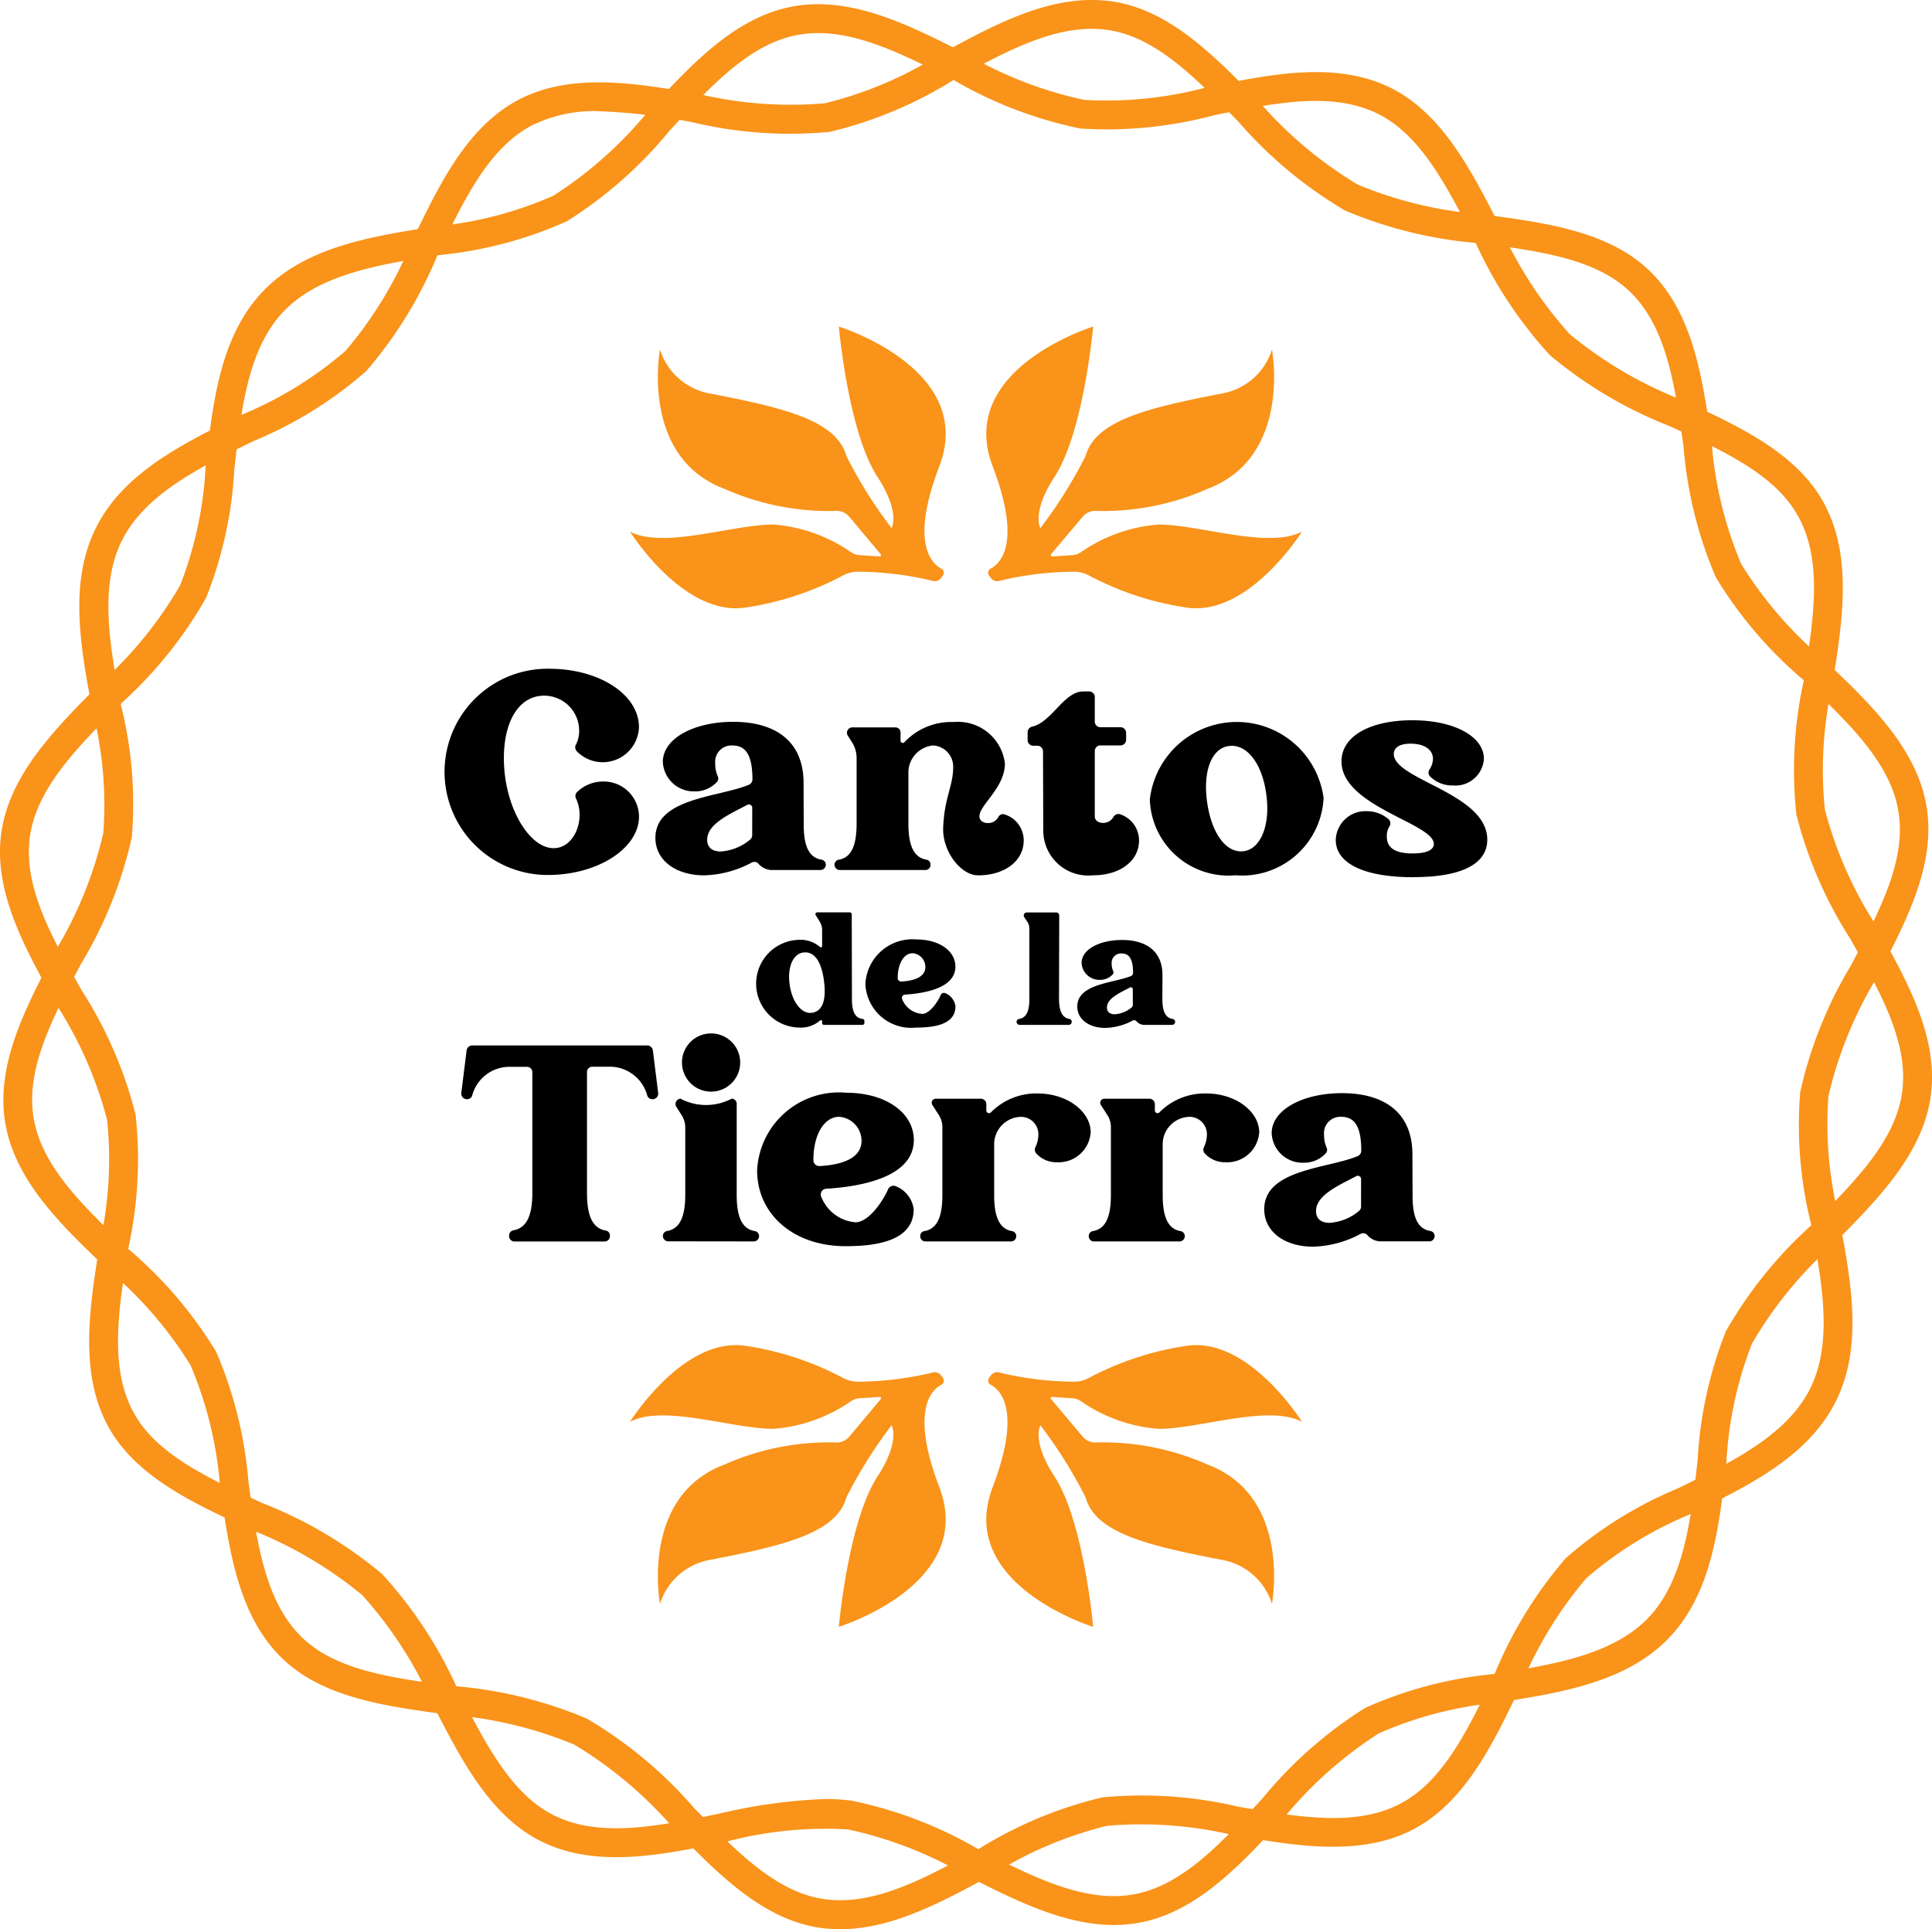 <svg id="logo_principal" data-name="logo principal" xmlns="http://www.w3.org/2000/svg" xmlns:xlink="http://www.w3.org/1999/xlink" width="72.202" height="72.094" viewBox="0 0 72.202 72.094">
  <defs>
    <clipPath id="clip-path">
      <rect id="Rectángulo_4" data-name="Rectángulo 4" width="72.202" height="72.094" fill="rgba(0,0,0,0)"/>
    </clipPath>
  </defs>
  <g id="Grupo_2" data-name="Grupo 2" clip-path="url(#clip-path)">
    <path id="Trazado_1" data-name="Trazado 1" d="M126.04,184.963a1.116,1.116,0,0,0,.125-.533,1.308,1.308,0,0,0-1.307-1.307c-.92,0-1.5.92-1.506,2.311-.01,1.788.92,3.388,1.861,3.388.774,0,1.2-1.077.837-1.851a.208.208,0,0,1,.031-.24,1.4,1.4,0,0,1,.962-.4,1.32,1.32,0,0,1,1.359,1.307c0,1.192-1.548,2.186-3.4,2.186a3.854,3.854,0,1,1,.073-7.707c1.861.01,3.325.972,3.325,2.185a1.354,1.354,0,0,1-2.322.9.225.225,0,0,1-.042-.241" transform="translate(-104.521 -157.126)"/>
    <path id="Trazado_2" data-name="Trazado 2" d="M184.034,200.425c0,.742.157,1.234.659,1.318a.192.192,0,0,1,.167.188.2.2,0,0,1-.2.2H182.8a.683.683,0,0,1-.471-.251.207.207,0,0,0-.23-.031,3.965,3.965,0,0,1-1.788.481c-1.035,0-1.819-.544-1.819-1.4,0-1.5,2.384-1.516,3.5-1.987a.222.222,0,0,0,.126-.2c0-.941-.272-1.265-.743-1.265a.61.61,0,0,0-.648.669,1.147,1.147,0,0,0,.1.492.192.192,0,0,1-.042.209,1.1,1.1,0,0,1-.816.345,1.157,1.157,0,0,1-1.2-1.1c0-.889,1.182-1.5,2.625-1.5,1.569,0,2.635.711,2.635,2.29Zm-1.924-.617a.124.124,0,0,0-.178-.115c-.627.335-1.506.7-1.506,1.307,0,.261.157.439.512.439a1.9,1.9,0,0,0,1.087-.439.214.214,0,0,0,.084-.157Z" transform="translate(-153.998 -169.619)"/>
    <path id="Trazado_3" data-name="Trazado 3" d="M232.6,202.327c-.629,0-1.321-.887-1.294-1.758.035-1.129.374-1.567.374-2.288a.791.791,0,0,0-.763-.805,1.021,1.021,0,0,0-.91,1.067v1.914c.01.721.178,1.2.669,1.286a.183.183,0,0,1,.157.188.19.19,0,0,1-.188.2h-3.2a.2.2,0,0,1-.2-.2.192.192,0,0,1,.167-.188c.481-.084.648-.565.659-1.286v-2.52a1.116,1.116,0,0,0-.167-.575l-.167-.261a.2.2,0,0,1,.167-.3h1.621a.19.19,0,0,1,.188.2v.3a.083.083,0,0,0,.146.052,2.4,2.4,0,0,1,1.841-.753,1.766,1.766,0,0,1,1.913,1.548c0,.91-.952,1.548-.952,1.976,0,.146.126.251.314.251a.42.42,0,0,0,.4-.241.2.2,0,0,1,.251-.073,1.013,1.013,0,0,1,.69.962c0,.774-.711,1.307-1.715,1.307" transform="translate(-196.058 -169.618)"/>
    <path id="Trazado_4" data-name="Trazado 4" d="M282.293,195.161a1.68,1.68,0,0,1-1.861-1.673l-.01-2.959a.21.21,0,0,0-.209-.209h-.157a.21.21,0,0,1-.209-.209v-.293a.214.214,0,0,1,.157-.209c.743-.157,1.192-1.318,1.924-1.318h.22a.21.21,0,0,1,.209.209v.92a.21.21,0,0,0,.209.209h.753a.21.21,0,0,1,.209.209v.261a.21.21,0,0,1-.209.209h-.753a.21.21,0,0,0-.209.209v2.436c0,.146.115.251.314.251a.436.436,0,0,0,.387-.23.216.216,0,0,1,.272-.084,1.03,1.03,0,0,1,.68.972c0,.764-.711,1.3-1.715,1.3" transform="translate(-241.443 -162.452)"/>
    <path id="Trazado_5" data-name="Trazado 5" d="M319.6,199.441a3.047,3.047,0,0,1-3.294,2.886,2.941,2.941,0,0,1-3.2-2.834,3.272,3.272,0,0,1,6.494-.052m-2.144-.157c-.157-1.15-.732-1.872-1.391-1.788s-.983.952-.816,2.112.711,1.9,1.359,1.82,1.014-.993.847-2.144" transform="translate(-270.135 -169.618)"/>
    <path id="Trazado_6" data-name="Trazado 6" d="M366.675,202.006c-1.882,0-2.907-.533-2.907-1.391a1.106,1.106,0,0,1,1.15-1.077,1.251,1.251,0,0,1,.816.293.211.211,0,0,1,.042.272.672.672,0,0,0-.1.387c0,.418.314.627.962.627.512,0,.795-.125.795-.355,0-.774-3.451-1.4-3.451-3.085,0-.952,1.087-1.537,2.645-1.537,1.59,0,2.677.617,2.677,1.443a1.066,1.066,0,0,1-1.161.993,1.151,1.151,0,0,1-.847-.335.2.2,0,0,1-.031-.251.787.787,0,0,0,.136-.4c0-.355-.324-.575-.837-.575-.408,0-.627.146-.627.387,0,.962,3.493,1.464,3.493,3.2,0,.92-.983,1.4-2.75,1.4" transform="translate(-313.848 -169.224)"/>
    <path id="Trazado_7" data-name="Trazado 7" d="M209.689,251.685c0,.426.1.709.4.739a.077.077,0,0,1,.066.072v.078a.073.073,0,0,1-.072.072h-1.442a.068.068,0,0,1-.066-.072v-.066c0-.03-.042-.048-.072-.03a1.085,1.085,0,0,1-.739.27,1.64,1.64,0,0,1-.03-3.28,1.1,1.1,0,0,1,.763.27.047.047,0,0,0,.078-.03v-.619a.615.615,0,0,0-.1-.318l-.138-.222a.069.069,0,0,1,.06-.108h1.213a.073.073,0,0,1,.072.072Zm-1.826-1.742c-.378.054-.595.553-.5,1.207s.451,1.1.829,1.045c.432-.06.541-.541.45-1.213s-.342-1.1-.775-1.039" transform="translate(-177.851 -214.347)"/>
    <path id="Trazado_8" data-name="Trazado 8" d="M237.8,258.62c.282,0,.589-.45.7-.715a.128.128,0,0,1,.168-.06.614.614,0,0,1,.379.492c0,.691-.823.793-1.466.793a1.713,1.713,0,0,1-1.9-1.628,1.759,1.759,0,0,1,1.916-1.664c.841,0,1.448.426,1.448,1.015,0,.817-1.189,1-1.874,1.045a.125.125,0,0,0-.108.186.86.86,0,0,0,.733.534m-.354-2.265c-.312,0-.553.366-.553.931a.127.127,0,0,0,.126.126c.361-.018.907-.114.907-.541a.514.514,0,0,0-.481-.517" transform="translate(-203.34 -220.73)"/>
    <path id="Trazado_9" data-name="Trazado 9" d="M278.425,251.685c.006.414.1.691.384.739a.1.1,0,0,1,.09.108.109.109,0,0,1-.108.114h-1.838a.114.114,0,0,1-.114-.114.11.11,0,0,1,.1-.108c.282-.048.378-.324.378-.739v-2.649a.451.451,0,0,0-.06-.216l-.132-.2a.113.113,0,0,1,.1-.174h1.1a.109.109,0,0,1,.108.114Z" transform="translate(-238.848 -214.347)"/>
    <path id="Trazado_10" data-name="Trazado 10" d="M296.524,258.125c0,.426.09.709.378.757a.11.11,0,0,1,.1.108.114.114,0,0,1-.114.114h-1.069a.392.392,0,0,1-.27-.144.119.119,0,0,0-.132-.018,2.278,2.278,0,0,1-1.027.276c-.595,0-1.045-.312-1.045-.8,0-.859,1.37-.871,2.012-1.141a.127.127,0,0,0,.072-.114c0-.541-.156-.727-.427-.727a.35.35,0,0,0-.372.384.661.661,0,0,0,.06.282.11.11,0,0,1-.024.12.634.634,0,0,1-.469.2.665.665,0,0,1-.691-.631c0-.511.679-.859,1.508-.859.9,0,1.514.409,1.514,1.316Zm-1.105-.354a.071.071,0,0,0-.1-.066c-.36.192-.865.4-.865.751,0,.15.09.252.294.252a1.094,1.094,0,0,0,.625-.252.123.123,0,0,0,.048-.09Z" transform="translate(-253.085 -220.805)"/>
    <path id="Trazado_11" data-name="Trazado 11" d="M132.543,284.692a.213.213,0,0,1,.209.178l.2,1.6a.207.207,0,0,1-.2.23h-.021a.191.191,0,0,1-.188-.136,1.452,1.452,0,0,0-1.443-1.077h-.6a.2.2,0,0,0-.209.209v4.5c0,.784.167,1.318.69,1.412a.186.186,0,0,1,.167.2v.011a.2.2,0,0,1-.2.2h-3.367a.2.2,0,0,1-.2-.2V291.8a.194.194,0,0,1,.167-.2c.5-.094.68-.565.7-1.286V285.7a.2.2,0,0,0-.209-.209h-.607A1.443,1.443,0,0,0,126,286.564a.191.191,0,0,1-.188.136h-.01a.209.209,0,0,1-.209-.23l.2-1.6a.213.213,0,0,1,.209-.178Z" transform="translate(-108.354 -245.624)"/>
    <path id="Trazado_12" data-name="Trazado 12" d="M180.726,289.185a.2.2,0,0,1-.2-.2.192.192,0,0,1,.167-.188c.481-.084.659-.565.669-1.286v-2.593a.869.869,0,0,0-.136-.45l-.2-.314a.2.2,0,0,1,.157-.3,2.05,2.05,0,0,0,1.914,0,.19.19,0,0,1,.188.2v3.461c.011.721.178,1.2.669,1.286a.191.191,0,0,1,.167.188.2.2,0,0,1-.2.2Zm1.568-7.769a1.088,1.088,0,1,1,0,2.175,1.088,1.088,0,0,1,0-2.175" transform="translate(-155.753 -242.797)"/>
    <path id="Trazado_13" data-name="Trazado 13" d="M209.8,302.412c.492,0,1.025-.784,1.224-1.244a.222.222,0,0,1,.293-.1,1.068,1.068,0,0,1,.659.857c0,1.2-1.433,1.38-2.551,1.38-1.924,0-3.3-1.182-3.3-2.834a3.061,3.061,0,0,1,3.336-2.9c1.464,0,2.52.742,2.52,1.767,0,1.422-2.071,1.746-3.262,1.819a.218.218,0,0,0-.188.324,1.5,1.5,0,0,0,1.276.931m-.617-3.942c-.544,0-.962.638-.962,1.621a.221.221,0,0,0,.22.22c.627-.031,1.579-.2,1.579-.941a.9.9,0,0,0-.837-.9" transform="translate(-177.83 -256.735)"/>
    <path id="Trazado_14" data-name="Trazado 14" d="M255.746,300.3a1.011,1.011,0,0,1-.795-.335.21.21,0,0,1-.031-.22,1.11,1.11,0,0,0,.115-.471.648.648,0,0,0-.69-.669,1.026,1.026,0,0,0-.962,1.067v1.914c.01.721.178,1.2.659,1.286a.192.192,0,0,1,.167.188.2.2,0,0,1-.2.2h-3.2a.19.19,0,0,1-.188-.2.183.183,0,0,1,.157-.188c.492-.084.659-.565.669-1.286v-2.614a.83.83,0,0,0-.115-.408l-.261-.408a.151.151,0,0,1,.125-.23h1.694a.205.205,0,0,1,.2.2v.241a.1.1,0,0,0,.167.073,2.384,2.384,0,0,1,1.746-.711c1.129,0,1.987.69,1.987,1.453a1.2,1.2,0,0,1-1.244,1.119" transform="translate(-216.229 -256.867)"/>
    <path id="Trazado_15" data-name="Trazado 15" d="M301.64,300.3a1.011,1.011,0,0,1-.795-.335.21.21,0,0,1-.031-.22,1.11,1.11,0,0,0,.115-.471.648.648,0,0,0-.69-.669,1.026,1.026,0,0,0-.962,1.067v1.914c.01.721.178,1.2.659,1.286a.192.192,0,0,1,.167.188.2.2,0,0,1-.2.2h-3.2a.19.19,0,0,1-.188-.2.183.183,0,0,1,.157-.188c.492-.084.659-.565.669-1.286v-2.614a.83.83,0,0,0-.115-.408l-.261-.408a.151.151,0,0,1,.125-.23h1.694a.205.205,0,0,1,.2.2v.241a.1.1,0,0,0,.167.073,2.384,2.384,0,0,1,1.746-.711c1.129,0,1.987.69,1.987,1.453a1.2,1.2,0,0,1-1.244,1.119" transform="translate(-255.825 -256.867)"/>
    <path id="Trazado_16" data-name="Trazado 16" d="M349.843,301.55c0,.742.157,1.234.659,1.318a.192.192,0,0,1,.167.188.2.2,0,0,1-.2.2h-1.861a.683.683,0,0,1-.471-.251.207.207,0,0,0-.23-.031,3.965,3.965,0,0,1-1.788.481c-1.035,0-1.819-.544-1.819-1.4,0-1.5,2.384-1.516,3.5-1.987a.222.222,0,0,0,.126-.2c0-.941-.272-1.265-.743-1.265a.61.61,0,0,0-.648.669,1.147,1.147,0,0,0,.1.492.192.192,0,0,1-.042.209,1.1,1.1,0,0,1-.816.345,1.157,1.157,0,0,1-1.2-1.1c0-.889,1.182-1.5,2.625-1.5,1.569,0,2.635.711,2.635,2.29Zm-1.924-.617a.124.124,0,0,0-.178-.115c-.627.335-1.506.7-1.506,1.307,0,.261.157.439.512.439a1.9,1.9,0,0,0,1.087-.439.214.214,0,0,0,.084-.157Z" transform="translate(-297.053 -256.867)"/>
    <path id="Trazado_17" data-name="Trazado 17" d="M271.048,368.2l.736.047a.674.674,0,0,1,.332.112,5.854,5.854,0,0,0,2.908,1.033c1.52,0,4.1-.925,5.352-.264,0,0-1.982-3.172-4.295-2.841a11.25,11.25,0,0,0-3.663,1.2,1.172,1.172,0,0,1-.6.142,12.171,12.171,0,0,1-2.741-.339.291.291,0,0,0-.33.108l-.067.094a.17.17,0,0,0,.058.25c.389.205,1.163.986.078,3.829-1.388,3.634,3.756,5.219,3.756,5.219s-.348-3.935-1.443-5.615c-.873-1.339-.529-1.916-.529-1.916a17.108,17.108,0,0,1,1.689,2.694c.37,1.337,2.341,1.8,5.05,2.327a2.4,2.4,0,0,1,1.916,1.652s.759-4.018-2.412-5.207a9.6,9.6,0,0,0-4.127-.825.617.617,0,0,1-.535-.217L271,368.28a.052.052,0,0,1,.043-.085" transform="translate(-231.719 -315.996)" fill="#f99319"/>
    <path id="Trazado_18" data-name="Trazado 18" d="M180.9,368.2l-.736.047a.674.674,0,0,0-.332.112,5.854,5.854,0,0,1-2.908,1.033c-1.52,0-4.1-.925-5.352-.264,0,0,1.982-3.172,4.295-2.841a11.25,11.25,0,0,1,3.663,1.2,1.172,1.172,0,0,0,.6.142,12.171,12.171,0,0,0,2.741-.339.292.292,0,0,1,.33.108l.067.094a.17.17,0,0,1-.058.25c-.389.205-1.163.986-.078,3.829,1.388,3.634-3.756,5.219-3.756,5.219s.348-3.935,1.443-5.615c.873-1.339.529-1.916.529-1.916a17.107,17.107,0,0,0-1.689,2.694c-.37,1.337-2.341,1.8-5.05,2.327a2.4,2.4,0,0,0-1.916,1.652s-.759-4.018,2.412-5.207a9.6,9.6,0,0,1,4.127-.825.617.617,0,0,0,.535-.217l1.174-1.4a.052.052,0,0,0-.043-.085" transform="translate(-148.028 -315.996)" fill="#f99319"/>
    <path id="Trazado_19" data-name="Trazado 19" d="M271.048,97.524l.736-.047a.675.675,0,0,0,.332-.112,5.854,5.854,0,0,1,2.908-1.033c1.52,0,4.1.925,5.352.264,0,0-1.982,3.172-4.295,2.841a11.25,11.25,0,0,1-3.663-1.2,1.172,1.172,0,0,0-.6-.142,12.172,12.172,0,0,0-2.741.339.291.291,0,0,1-.33-.108l-.067-.094a.17.17,0,0,1,.058-.25c.389-.205,1.163-.986.078-3.829-1.388-3.634,3.756-5.219,3.756-5.219s-.348,3.935-1.443,5.615c-.873,1.339-.529,1.916-.529,1.916a17.1,17.1,0,0,0,1.689-2.694c.37-1.337,2.341-1.8,5.05-2.327a2.4,2.4,0,0,0,1.916-1.652s.759,4.018-2.412,5.207a9.6,9.6,0,0,1-4.127.825.617.617,0,0,0-.535.217L271,97.44a.052.052,0,0,0,.043.085" transform="translate(-231.719 -76.73)" fill="#f99319"/>
    <path id="Trazado_20" data-name="Trazado 20" d="M180.9,97.524l-.736-.047a.675.675,0,0,1-.332-.112,5.854,5.854,0,0,0-2.908-1.033c-1.52,0-4.1.925-5.352.264,0,0,1.982,3.172,4.295,2.841a11.25,11.25,0,0,0,3.663-1.2,1.172,1.172,0,0,1,.6-.142,12.172,12.172,0,0,1,2.741.339.292.292,0,0,0,.33-.108l.067-.094a.17.17,0,0,0-.058-.25c-.389-.205-1.163-.986-.078-3.829,1.388-3.634-3.756-5.219-3.756-5.219s.348,3.935,1.443,5.615c.873,1.339.529,1.916.529,1.916a17.1,17.1,0,0,1-1.689-2.694c-.37-1.337-2.341-1.8-5.05-2.327a2.4,2.4,0,0,1-1.916-1.652s-.759,4.018,2.412,5.207a9.6,9.6,0,0,0,4.127.825.617.617,0,0,1,.535.217l1.174,1.4a.052.052,0,0,1-.043.085" transform="translate(-148.028 -76.73)" fill="#f99319"/>
    <path id="Trazado_21" data-name="Trazado 21" d="M32.2,72.095a5.272,5.272,0,0,1-.8-.06c-2.135-.326-3.818-2.057-5.446-3.732a15.309,15.309,0,0,0-3.7-3.11,15.3,15.3,0,0,0-4.705-1.116c-2.315-.308-4.708-.625-6.244-2.144-1.61-1.592-1.951-4.038-2.281-6.4a14.5,14.5,0,0,0-1.1-4.51,14.9,14.9,0,0,0-3.069-3.558c-1.72-1.632-3.5-3.32-3.861-5.52-.357-2.174.781-4.331,1.882-6.417a15.115,15.115,0,0,0,1.787-4.4,14.232,14.232,0,0,0-.4-4.544c-.446-2.363-.907-4.807.131-6.872S7.674,16.557,9.836,15.5a14.232,14.232,0,0,0,3.883-2.392,15.112,15.112,0,0,0,2.464-4.058C17.2,6.926,18.252,4.725,20.21,3.715c1.982-1.023,4.4-.6,6.734-.195a14.9,14.9,0,0,0,4.687.34A14.5,14.5,0,0,0,35.9,2.05C38,.9,40.165-.282,42.4.06c2.135.326,3.818,2.057,5.446,3.732a15.311,15.311,0,0,0,3.7,3.11,15.313,15.313,0,0,0,4.7,1.116c2.315.307,4.708.625,6.244,2.144,1.61,1.592,1.951,4.038,2.281,6.4a14.5,14.5,0,0,0,1.1,4.51,14.9,14.9,0,0,0,3.069,3.558c1.721,1.632,3.5,3.32,3.861,5.52.357,2.174-.781,4.331-1.882,6.417a15.11,15.11,0,0,0-1.787,4.4,14.228,14.228,0,0,0,.4,4.544c.446,2.363.907,4.807-.131,6.872s-3.274,3.153-5.437,4.206a14.229,14.229,0,0,0-3.883,2.392,15.109,15.109,0,0,0-2.464,4.058c-1.017,2.128-2.068,4.329-4.027,5.339-1.982,1.022-4.4.6-6.734.194a14.9,14.9,0,0,0-4.687-.34A14.5,14.5,0,0,0,37.9,70.046c-1.845,1.009-3.746,2.049-5.7,2.049M23.18,4.154a5.32,5.32,0,0,0-2.475.52c-1.636.844-2.564,2.788-3.548,4.845a15.852,15.852,0,0,1-2.67,4.351,15.188,15.188,0,0,1-4.179,2.6c-2,.974-4.07,1.98-4.945,3.72s-.448,4-.035,6.188a15.189,15.189,0,0,1,.4,4.907,15.86,15.86,0,0,1-1.9,4.739c-1.065,2.017-2.071,3.922-1.772,5.738.3,1.842,1.875,3.334,3.539,4.912a15.632,15.632,0,0,1,3.286,3.847,15.469,15.469,0,0,1,1.205,4.855c.319,2.288.621,4.449,1.971,5.785,1.278,1.264,3.391,1.545,5.627,1.842a16.063,16.063,0,0,1,5.048,1.222,16.062,16.062,0,0,1,3.992,3.322c1.573,1.618,3.058,3.146,4.835,3.417,1.877.287,3.792-.76,5.819-1.869A15.464,15.464,0,0,1,42,67.169a15.628,15.628,0,0,1,5.048.342c2.26.394,4.394.766,6.054-.09,1.636-.844,2.564-2.788,3.548-4.845a15.853,15.853,0,0,1,2.67-4.351,15.192,15.192,0,0,1,4.178-2.6c2-.973,4.071-1.98,4.945-3.72s.448-4,.035-6.187a15.186,15.186,0,0,1-.4-4.907,15.85,15.85,0,0,1,1.9-4.739c1.065-2.017,2.07-3.922,1.772-5.738-.3-1.842-1.875-3.334-3.539-4.912a15.632,15.632,0,0,1-3.286-3.847,15.47,15.47,0,0,1-1.205-4.855c-.319-2.288-.621-4.449-1.971-5.785-1.278-1.264-3.391-1.545-5.627-1.842a16.058,16.058,0,0,1-5.048-1.222,16.063,16.063,0,0,1-3.992-3.322C45.5,2.927,44.017,1.4,42.24,1.127,40.363.841,38.448,1.888,36.421,3a15.462,15.462,0,0,1-4.615,1.929,15.632,15.632,0,0,1-5.048-.342,21.63,21.63,0,0,0-3.578-.429" transform="translate(-0.801 -0.001)" fill="#f99319"/>
    <path id="Trazado_22" data-name="Trazado 22" d="M41.632,72.921c-1.881,0-3.749-.95-5.564-1.873a14.89,14.89,0,0,0-4.38-1.7,14.5,14.5,0,0,0-4.616.477c-2.339.48-4.758.977-6.8-.007-1.946-.939-3.046-3.088-4.11-5.167a15.312,15.312,0,0,0-2.626-4.06,15.31,15.31,0,0,0-4.17-2.449c-2.122-.974-4.317-1.98-5.339-3.883-1.071-1.995-.679-4.433-.3-6.791a14.5,14.5,0,0,0,.277-4.632,14.9,14.9,0,0,0-1.889-4.3C.951,36.466-.254,34.33.047,32.12c.3-2.183,2.019-3.911,3.684-5.581a15.111,15.111,0,0,0,3-3.68,14.233,14.233,0,0,0,.955-4.46c.268-2.39.545-4.861,2.144-6.531s4.056-2.053,6.432-2.423A14.234,14.234,0,0,0,20.675,8.3a15.112,15.112,0,0,0,3.547-3.156c1.6-1.736,3.249-3.53,5.417-3.921,2.195-.4,4.38.716,6.494,1.792a14.9,14.9,0,0,0,4.38,1.7,14.508,14.508,0,0,0,4.616-.477c2.339-.48,4.758-.977,6.8.007,1.946.939,3.046,3.088,4.11,5.167a15.312,15.312,0,0,0,2.626,4.06,15.315,15.315,0,0,0,4.17,2.449c2.123.974,4.317,1.98,5.339,3.883,1.071,1.995.679,4.433.3,6.791a14.5,14.5,0,0,0-.277,4.632,14.893,14.893,0,0,0,1.889,4.3c1.165,2.065,2.371,4.2,2.07,6.411-.3,2.183-2.019,3.911-3.684,5.581a15.112,15.112,0,0,0-3,3.68,14.231,14.231,0,0,0-.955,4.46c-.268,2.39-.545,4.861-2.144,6.531s-4.056,2.053-6.432,2.423a14.231,14.231,0,0,0-4.414,1.147,15.1,15.1,0,0,0-3.547,3.156c-1.6,1.736-3.249,3.53-5.417,3.921a5.243,5.243,0,0,1-.931.082m-10.8-4.708a7.477,7.477,0,0,1,1,.064,15.628,15.628,0,0,1,4.725,1.809c2.045,1.04,3.976,2.022,5.813,1.691,1.811-.326,3.27-1.911,4.814-3.59a15.856,15.856,0,0,1,3.831-3.375,15.19,15.19,0,0,1,4.759-1.263c2.2-.343,4.472-.7,5.819-2.1s1.6-3.693,1.851-5.9A15.186,15.186,0,0,1,64.5,50.732a15.856,15.856,0,0,1,3.207-3.973c1.61-1.615,3.131-3.141,3.379-4.964.252-1.85-.813-3.737-1.941-5.735a15.632,15.632,0,0,1-2.011-4.642,15.465,15.465,0,0,1,.274-4.994c.367-2.281.713-4.435-.186-6.109-.85-1.584-2.787-2.472-4.838-3.413a16.063,16.063,0,0,1-4.466-2.65A16.067,16.067,0,0,1,55.077,9.9C54.048,7.9,53.077,6,51.458,5.218c-1.711-.826-3.848-.387-6.111.078a15.468,15.468,0,0,1-4.978.489,15.632,15.632,0,0,1-4.725-1.809c-2.045-1.04-3.976-2.022-5.813-1.691-1.811.326-3.27,1.912-4.814,3.59a15.852,15.852,0,0,1-3.83,3.375,15.187,15.187,0,0,1-4.759,1.263c-2.2.343-4.472.7-5.819,2.1s-1.6,3.693-1.851,5.9A15.188,15.188,0,0,1,7.7,23.329,15.857,15.857,0,0,1,4.495,27.3c-1.61,1.615-3.131,3.141-3.379,4.965C.865,34.116,1.929,36,3.057,38a15.632,15.632,0,0,1,2.011,4.642,15.465,15.465,0,0,1-.274,4.994c-.366,2.281-.713,4.435.186,6.109.85,1.584,2.787,2.472,4.838,3.413a16.066,16.066,0,0,1,4.466,2.65,16.062,16.062,0,0,1,2.84,4.348c1.028,2.008,2,3.905,3.619,4.686,1.71.825,3.848.387,6.111-.078a20.38,20.38,0,0,1,3.978-.552" transform="translate(0 -0.983)" fill="#f99319"/>
  </g>
</svg>
